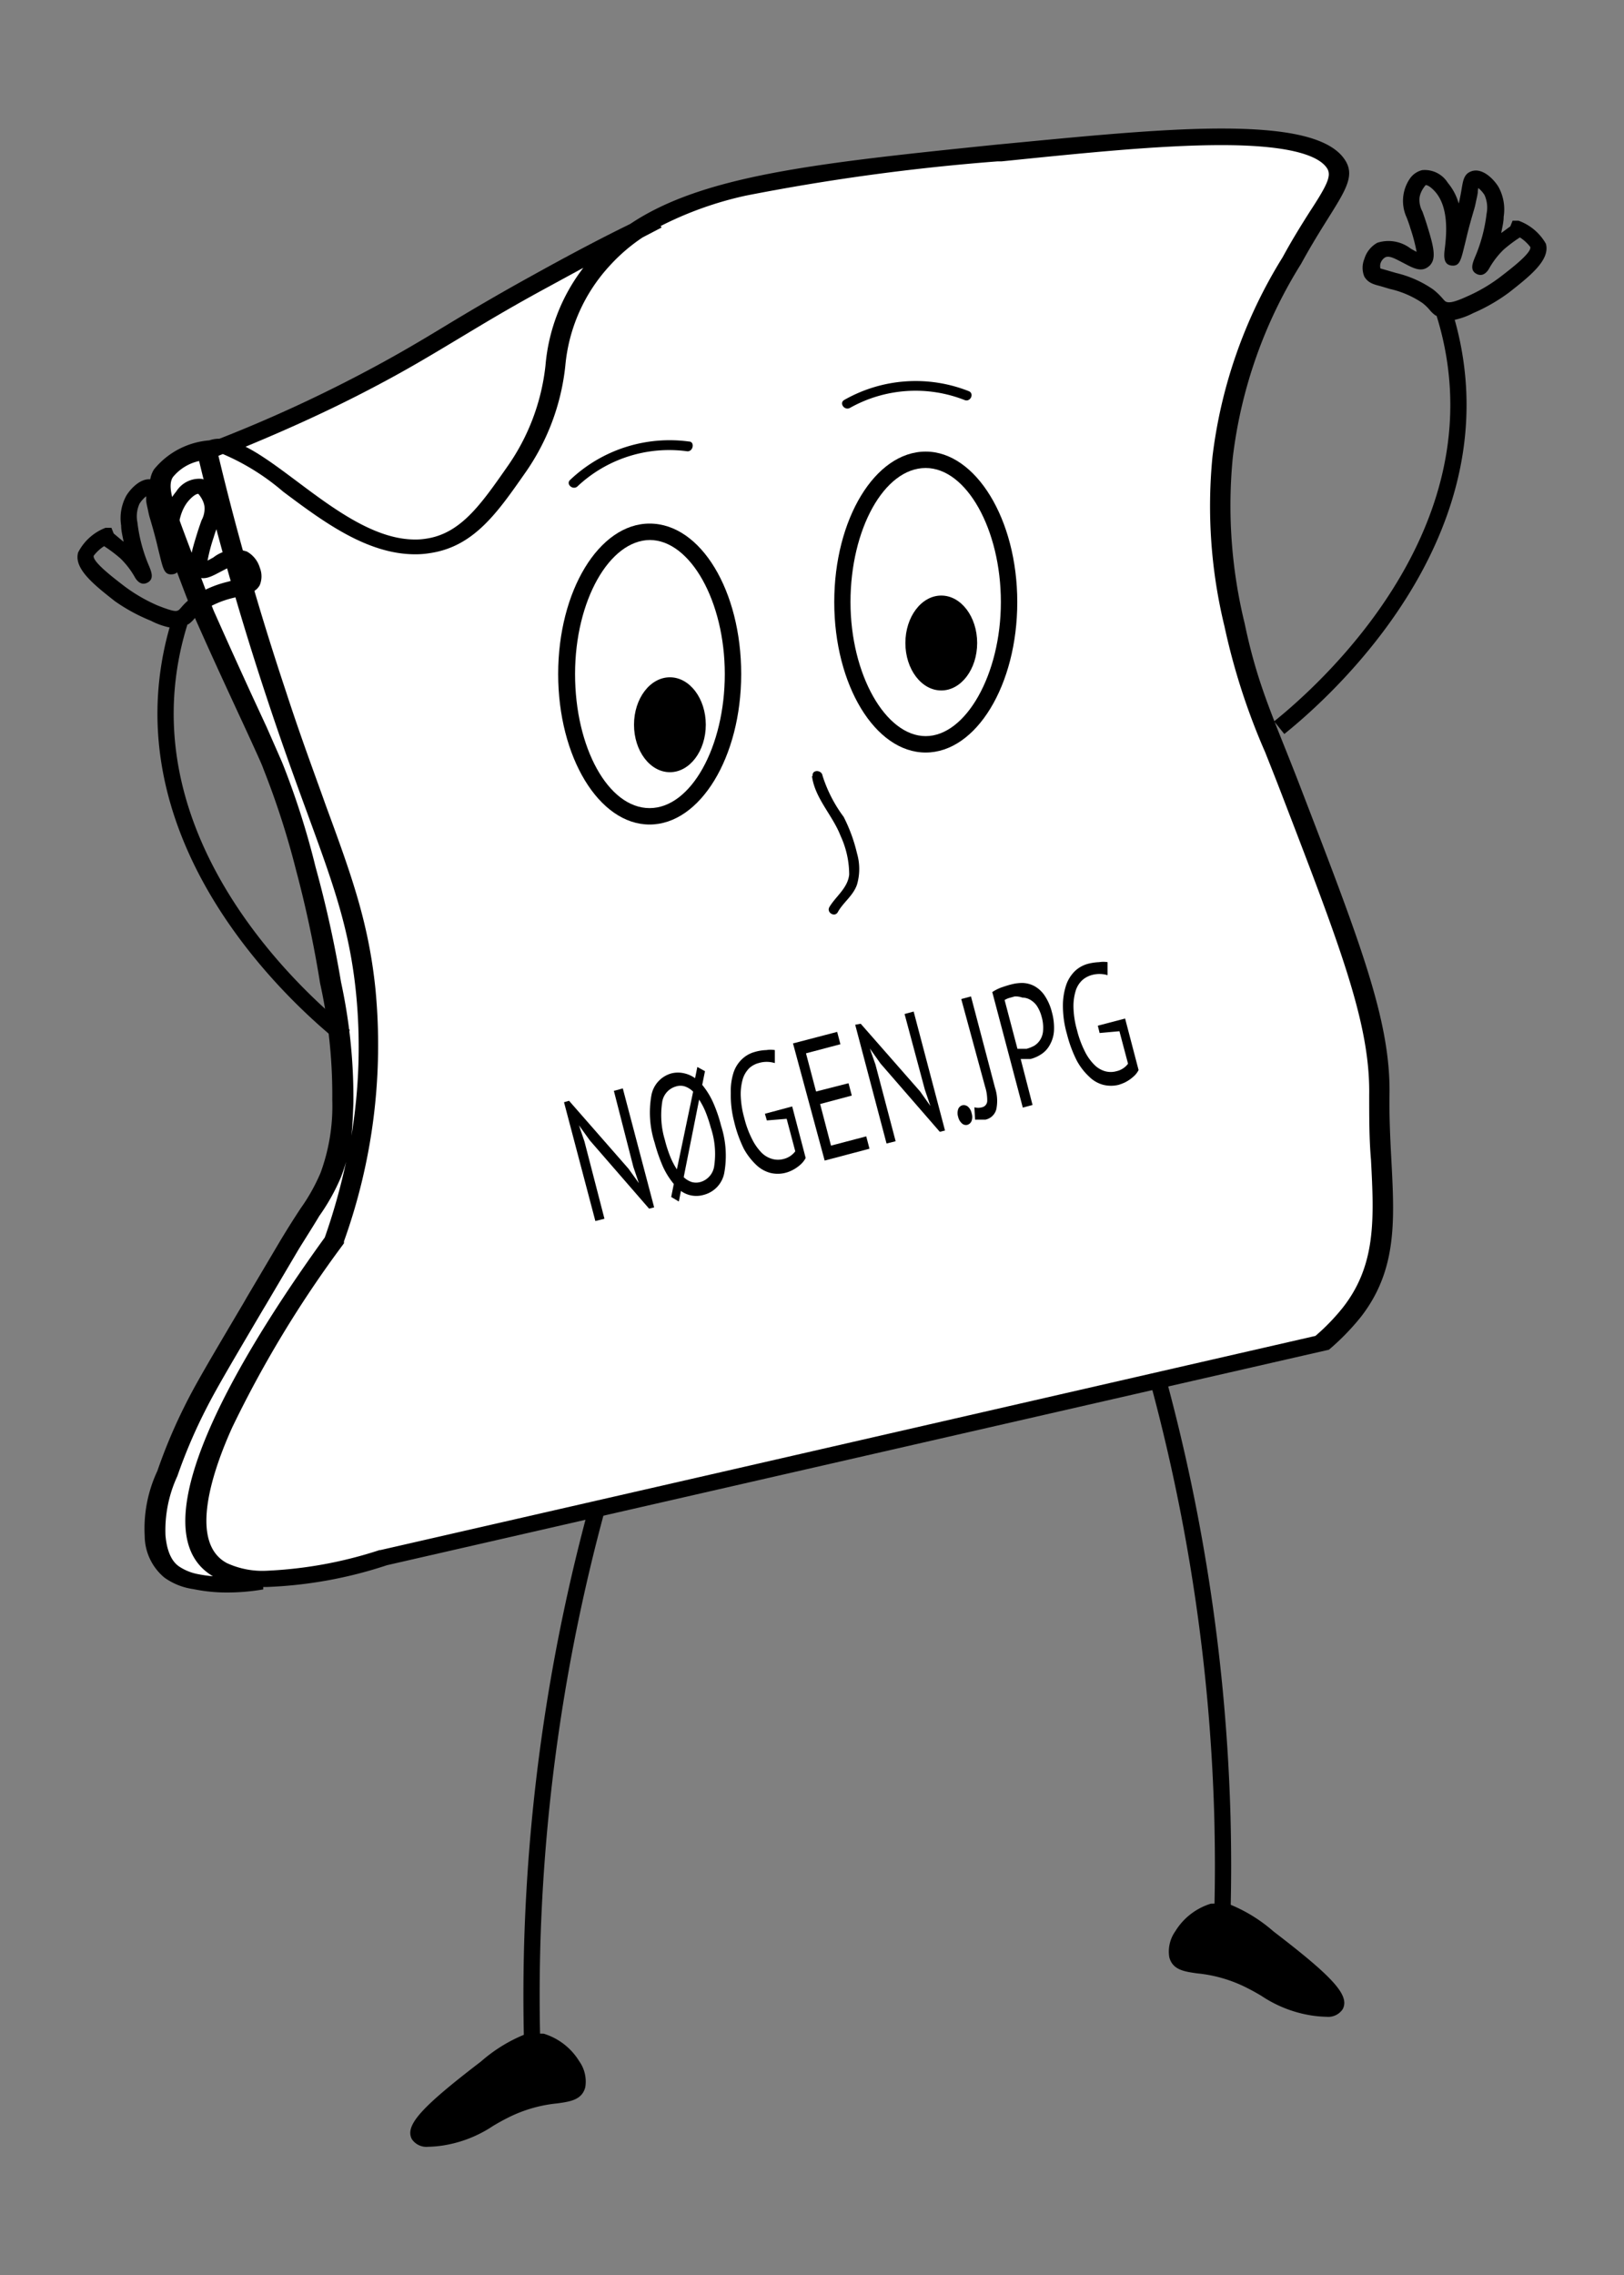 <svg id="Layer_1" data-name="Layer 1" xmlns="http://www.w3.org/2000/svg" width="100" height="140" viewBox="0 0 100 140"><rect x="0" y="0" width="100" height="140" fill="#808080" stroke="none"/><defs><style>.cls-1{fill:#fff;}.cls-2{fill:none;stroke:#000;stroke-miterlimit:10;}</style></defs><title>pic1</title><path d="M88.39,19.41a1.84,1.84,0,0,1-.35-.33,2.84,2.84,0,0,0-.46-.44,5.88,5.88,0,0,0-2-.86l-.57-.17c-.43-.11-.77-.2-1-.59a1.42,1.42,0,0,1,0-1.08,1.69,1.69,0,0,1,.8-1,2.24,2.24,0,0,1,2.07.37l.35.19a10.65,10.65,0,0,0-.37-1.41c-.09-.3-.17-.52-.25-.72A2.43,2.43,0,0,1,86.81,11a1.29,1.29,0,0,1,.76-.53,1.67,1.67,0,0,1,1.58.78,3.39,3.39,0,0,1,.67,1.27,1.93,1.93,0,0,0,.05-.2c.06-.28.1-.5.13-.68.09-.54.15-.93.58-1.09.66-.26,1.37.43,1.69.95a2.88,2.88,0,0,1,.32,1.84c0,.34-.09.65-.15,1l.56-.41h0l.14-.35.36,0A3.17,3.17,0,0,1,95.19,15c.28,1-1,2-2.27,3a11,11,0,0,1-2.21,1.27,4.5,4.5,0,0,1-1.34.45M91,11.75c0,.19-.07.43-.13.73s-.11.43-.16.61-.14.46-.33,1.2c-.08.32-.14.59-.2.82-.23.94-.31,1.29-.81,1.23s-.46-.6-.41-1c.09-.75.3-2.49-.56-3.51-.41-.47-.61-.44-.61-.44s-.32.34-.38.77a1.49,1.49,0,0,0,.18.86c.07.2.16.45.26.77.36,1.16.61,2,.27,2.45a.57.57,0,0,1-.15.16c-.47.39-1,.07-1.54-.21s-.88-.48-1.14-.35a.67.67,0,0,0-.29.39.66.66,0,0,0,0,.29l.35.1.62.18a6.72,6.72,0,0,1,2.26,1,3.92,3.92,0,0,1,.61.58c.14.16.16.18.27.21s.36.05,1.21-.34h0a10.09,10.09,0,0,0,2-1.16c.65-.5,2-1.52,1.91-1.89a2.52,2.52,0,0,0-.64-.59,8.79,8.79,0,0,0-1,.75,5.08,5.08,0,0,0-.87,1.12c-.08.15-.35.6-.79.38s-.25-.67-.12-1a9.64,9.64,0,0,0,.73-2.72A1.88,1.88,0,0,0,91.41,12a1.86,1.86,0,0,0-.38-.43A1.55,1.55,0,0,0,91,11.75Z"/><path d="M85.56,67.35c.07-4.48-1.74-9.18-5.35-18.56-1.72-4.5-2.73-6.41-3.57-10.43a30.49,30.49,0,0,1-.73-10.2,28.93,28.93,0,0,1,4.21-11.93c2.06-3.77,3.53-5,2.74-6.32-.9-1.51-3.77-2-7.65-2s-8.9.52-13.94,1c-11,1.13-18,1.88-22.46,4.87-2.05,1-4.1,2.1-6.1,3.21-2.32,1.28-3.94,2.25-5.38,3.12-1.65,1-3.07,1.84-5.11,2.91A86.94,86.94,0,0,1,13.51,27h0a1.79,1.79,0,0,0-.62.1,4.88,4.88,0,0,0-3.41,1.79c-.58.94-.12,2.17.72,4.4v0c1,2.77,1.56,4.16,1.75,4.62.45,1,.76,1.73,2.27,5l1,2.16c.88,1.92.91,2,1,2.25a50.16,50.16,0,0,1,2,6.19,70.09,70.09,0,0,1,1.49,7,31.76,31.76,0,0,1,.75,7.17,11.89,11.89,0,0,1-.72,4.49,11.53,11.53,0,0,1-1.22,2.18c-.33.5-.73,1.12-1.26,2l-2.06,3.48-.2.35c-2.63,4.44-3.1,5.26-3.79,6.67a32.77,32.77,0,0,0-1.52,3.67,8.35,8.35,0,0,0-.78,4,3.36,3.36,0,0,0,1.21,2.56,4,4,0,0,0,1.78.71A10.09,10.09,0,0,0,14,98a13.11,13.11,0,0,0,2.21-.19l0-.15h.25a26.61,26.61,0,0,0,7.37-1.34l58-13.26a14.75,14.75,0,0,0,2-2.06C86.79,77.15,85.48,73,85.56,67.35Z"/><path class="cls-1" d="M22.91,23.88c2.07-1.08,3.51-1.95,5.18-2.95,1.42-.85,3-1.82,5.33-3.09l2.5-1.36a11.44,11.44,0,0,0-2.33,6,13.29,13.29,0,0,1-2.36,6.25c-1.61,2.3-2.86,4.11-5,4.42a3.89,3.89,0,0,1-.68.05c-3.73,0-7.55-4.26-10.43-5.71C17.85,26.36,20.46,25.17,22.91,23.88Z"/><path class="cls-1" d="M19.43,53.35a48.78,48.78,0,0,0-2-6.29c-.11-.27-.13-.31-1-2.29l-1-2.16c-1.51-3.3-1.81-4-2.26-5-.18-.44-.7-1.82-1.74-4.58v0c-.78-2.08-1.14-3.1-.79-3.66a2.87,2.87,0,0,1,1.62-1c1.32,5.49,2.78,10.39,4.18,14.61,3,9.08,4.89,12.33,5.48,18.1a33.55,33.55,0,0,1-.28,8.81c.07-.65.09-1.31.12-2A33.5,33.5,0,0,0,21,60.44,70.34,70.34,0,0,0,19.43,53.35Z"/><path class="cls-1" d="M11,96.38c-.17-.13-.69-.52-.81-1.89a7.9,7.9,0,0,1,.73-3.65,32.28,32.28,0,0,1,1.49-3.58c.68-1.38,1.14-2.19,3.75-6.61l.21-.35,2.05-3.47c.53-.85.92-1.46,1.24-2a12.69,12.69,0,0,0,1.31-2.33,10,10,0,0,0,.34-1A38.16,38.16,0,0,1,20,76.15C16.1,81.54,7.86,93.9,13.11,97a8.49,8.49,0,0,1-.92-.13A3.15,3.15,0,0,1,11,96.38Z"/><path class="cls-1" d="M82.66,80.5A13,13,0,0,1,81,82.21L44.5,90.57,23.42,95.39h-.05l0,0a25.88,25.88,0,0,1-6.93,1.27,5.21,5.21,0,0,1-2.47-.47c-2.41-1.29-.83-5.79.33-8.35a69,69,0,0,1,6.8-11.22l.08-.11,0-.12a35.78,35.78,0,0,0,1.94-15.51c-.42-4.1-1.47-7-3.06-11.32-.71-2-1.53-4.17-2.45-7-1.59-4.77-3-9.65-4.16-14.51l.27-.11a14.3,14.3,0,0,1,3.72,2.32c2.41,1.8,5.14,3.85,8.12,3.85a5.29,5.29,0,0,0,.9-.07c2.7-.39,4.15-2.47,5.83-4.87l0,0a14,14,0,0,0,2.52-6.66A10.46,10.46,0,0,1,37.5,16.4a10.89,10.89,0,0,1,2.07-1.79L40.74,14l-.06-.09a21.76,21.76,0,0,1,5.24-1.87A133.46,133.46,0,0,1,61.43,9.93l.25,0c5-.51,9.75-1,13.53-1h0c4.67,0,6.12.79,6.52,1.45.26.44,0,1-1.08,2.65-.47.74-1.05,1.66-1.67,2.8a30,30,0,0,0-4.32,12.27,31.24,31.24,0,0,0,.74,10.45,40.49,40.49,0,0,0,2.5,7.73c.33.83.7,1.76,1.11,2.83,3.57,9.28,5.36,13.93,5.3,18.26,0,1.43,0,2.75.11,4C84.61,75,84.75,77.86,82.66,80.5Z"/><path d="M36.32,70.18l-.67-.93h0l.34,1L37.22,75l-.56.14-1.93-7.31.31-.09,3.66,4.18.64.89h0l-.34-1L37.8,67.13l.55-.15,1.93,7.32-.31.08Z"/><path d="M41.49,72.86a4.78,4.78,0,0,1-.67-1.07,10.45,10.45,0,0,1-.51-1.47,6.06,6.06,0,0,1-.2-2.91,1.72,1.72,0,0,1,1.25-1.36,1.69,1.69,0,0,1,.77,0,1.82,1.82,0,0,1,.67.3l.14-.69.47.26-.17.84a4.82,4.82,0,0,1,.66,1.06,8.74,8.74,0,0,1,.5,1.45,6,6,0,0,1,.2,2.9,1.72,1.72,0,0,1-1.27,1.36,1.61,1.61,0,0,1-1.4-.24l-.13.65-.47-.28Zm-.55-2.71a7.88,7.88,0,0,0,.32,1,4.4,4.4,0,0,0,.42.81l1-4.78a1.29,1.29,0,0,0-.5-.32.89.89,0,0,0-.56,0,1.18,1.18,0,0,0-.85,1A5.27,5.27,0,0,0,40.94,70.15Zm2.83-.75a8.62,8.62,0,0,0-.31-.94,4.49,4.49,0,0,0-.41-.79l-.95,4.77a1.33,1.33,0,0,0,.49.3,1,1,0,0,0,.54,0,1.19,1.19,0,0,0,.85-1A5.09,5.09,0,0,0,43.77,69.4Z"/><path d="M47.1,68.54l1.68-.45.83,3.17a1.37,1.37,0,0,1-.21.3,1.87,1.87,0,0,1-.3.26,2,2,0,0,1-.35.21,1.92,1.92,0,0,1-1.31.15,2,2,0,0,1-.87-.49,4.08,4.08,0,0,1-.77-1A8,8,0,0,1,45.2,69,6.42,6.42,0,0,1,45,67.26,3.73,3.73,0,0,1,45.17,66a2,2,0,0,1,.54-.84,1.82,1.82,0,0,1,.75-.42,2.82,2.82,0,0,1,.73-.12,1.7,1.7,0,0,1,.52,0l0,.8a1.71,1.71,0,0,0-1,0,1.4,1.4,0,0,0-.56.3,1.63,1.63,0,0,0-.4.64,3.35,3.35,0,0,0-.14,1,5.67,5.67,0,0,0,.22,1.44,6.06,6.06,0,0,0,.47,1.28,3.33,3.33,0,0,0,.58.84,1.52,1.52,0,0,0,.67.4,1.32,1.32,0,0,0,.71,0,1.28,1.28,0,0,0,.71-.47l-.53-2-1.22.1Z"/><path d="M48.83,64.21l2.72-.71.2.76-2.12.56.62,2.35,2-.51.2.76-1.95.52.67,2.56,2.17-.57.2.76-2.76.73Z"/><path d="M54.22,65.45l-.66-.93h0l.35,1,1.24,4.71-.56.14-1.93-7.31L53,63l3.66,4.17.63.89h0l-.34-1L55.7,62.4l.56-.15,1.93,7.32-.32.08Z"/><path d="M59,68.73a.75.75,0,0,1,0-.47.38.38,0,0,1,.25-.24.4.4,0,0,1,.35.08.74.74,0,0,1,.23.41.72.72,0,0,1,0,.46.4.4,0,0,1-.26.25.36.36,0,0,1-.34-.09A.75.75,0,0,1,59,68.73Z"/><path d="M59.19,61.48l.6-.16,1.48,5.62a2.57,2.57,0,0,1,.08,1.32.88.88,0,0,1-.66.64l-.14,0-.18,0h-.18l-.15,0L60,68.14a.84.84,0,0,0,.47,0,.41.41,0,0,0,.32-.41,2.74,2.74,0,0,0-.13-.85Z"/><path d="M61.1,61.05a2.84,2.84,0,0,1,.55-.28c.21-.07.41-.14.62-.19a2.61,2.61,0,0,1,.69-.09,1.66,1.66,0,0,1,.71.18,1.82,1.82,0,0,1,.63.56,3.21,3.21,0,0,1,.47,1.05,3.58,3.58,0,0,1,.13,1.16,2,2,0,0,1-.25.85,1.57,1.57,0,0,1-.51.57,2.15,2.15,0,0,1-.69.31l-.12,0-.17,0-.18,0h-.13L63.58,68l-.6.16Zm1.38.27-.36.1a1.29,1.29,0,0,0-.26.12l.79,3h.12l.17,0,.17,0,.11,0a2.11,2.11,0,0,0,.47-.19,1.13,1.13,0,0,0,.36-.36,1.21,1.21,0,0,0,.18-.58,2.41,2.41,0,0,0-.09-.84,2.27,2.27,0,0,0-.3-.68,1.29,1.29,0,0,0-.41-.37,1,1,0,0,0-.48-.13A1.24,1.24,0,0,0,62.48,61.32Z"/><path d="M67.6,63.12l1.68-.44.83,3.17a1.37,1.37,0,0,1-.21.3,2.55,2.55,0,0,1-.3.26,2.5,2.5,0,0,1-.35.21,3.44,3.44,0,0,1-.37.14,2,2,0,0,1-.94,0,1.94,1.94,0,0,1-.87-.5,3.85,3.85,0,0,1-.77-1,7.89,7.89,0,0,1-.6-1.62,6.3,6.3,0,0,1-.25-1.76,4,4,0,0,1,.21-1.29,2.2,2.2,0,0,1,.55-.85,1.88,1.88,0,0,1,.75-.42,3.24,3.24,0,0,1,.72-.11,1.64,1.64,0,0,1,.52,0l0,.8a1.75,1.75,0,0,0-1,0,1.48,1.48,0,0,0-.56.31,1.5,1.5,0,0,0-.4.64,3.26,3.26,0,0,0-.14,1,5.67,5.67,0,0,0,.22,1.44,6.27,6.27,0,0,0,.47,1.28,3.09,3.09,0,0,0,.58.83,1.54,1.54,0,0,0,.67.41,1.32,1.32,0,0,0,.71,0,1.22,1.22,0,0,0,.71-.46l-.53-2-1.22.11Z"/><path d="M40,32.22c-3.11,0-5.63,4.14-5.63,9.26s2.52,9.26,5.63,9.26,5.64-4.15,5.64-9.26S43.16,32.22,40,32.22Z"/><path d="M57,27.79c-3.11,0-5.63,4.15-5.63,9.26s2.52,9.26,5.63,9.26,5.64-4.15,5.64-9.26S60.07,27.79,57,27.79Z"/><path d="M59.4,24.62a8.25,8.25,0,0,0-7.06.48c-.34.19-.69-.3-.35-.49a8.89,8.89,0,0,1,7.66-.54c.36.14.11.69-.25.55Z"/><path d="M50,47.77c.18,1.36,1.27,2.4,1.76,3.67a5.69,5.69,0,0,1,.53,2.38c-.09.84-.83,1.34-1.22,2-.19.34.33.65.52.31.33-.6.94-1,1.18-1.69a3.43,3.43,0,0,0,0-1.93,9.86,9.86,0,0,0-.82-2.24,8.56,8.56,0,0,1-1.3-2.53c-.05-.38-.66-.39-.61,0Z"/><path class="cls-1" d="M57,28.8c2.51,0,4.63,3.78,4.63,8.25S59.46,45.3,57,45.3s-4.63-3.78-4.63-8.25S54.44,28.8,57,28.8"/><ellipse cx="57.96" cy="39.57" rx="2.21" ry="2.92"/><path class="cls-1" d="M40,33.23c2.51,0,4.63,3.78,4.63,8.25S42.55,49.73,40,49.73,35.41,46,35.41,41.48s2.12-8.25,4.63-8.25"/><ellipse cx="41.25" cy="44.6" rx="2.21" ry="2.92"/><path d="M42.3,27.77a8.24,8.24,0,0,0-6.74,2.16c-.28.26-.74-.14-.45-.4a8.9,8.9,0,0,1,7.31-2.36c.38,0,.27.65-.12.6Z"/><path class="cls-2" d="M78.77,44.78c2-1.61,11.69-9.81,11-21a19,19,0,0,0-1-5"/><path d="M11.61,38.41a1.84,1.84,0,0,0,.35-.33,2.84,2.84,0,0,1,.46-.44,5.88,5.88,0,0,1,2-.86l.57-.17c.43-.11.77-.2,1-.59A1.42,1.42,0,0,0,16,34.94a1.69,1.69,0,0,0-.8-1,2.24,2.24,0,0,0-2.07.37l-.35.19a10.65,10.65,0,0,1,.37-1.41c.09-.3.17-.52.25-.72A2.43,2.43,0,0,0,13.19,30a1.29,1.29,0,0,0-.76-.53,1.67,1.67,0,0,0-1.58.78,3.39,3.39,0,0,0-.67,1.27,1.93,1.93,0,0,1,0-.2c-.06-.28-.1-.5-.13-.68-.09-.54-.15-.93-.58-1.09-.66-.26-1.37.43-1.69.95a2.88,2.88,0,0,0-.32,1.84c0,.34.09.65.15,1L7,32.83H7l-.14-.35-.36,0A3.17,3.17,0,0,0,4.81,34c-.28,1,1,2,2.27,3A11,11,0,0,0,9.29,38.2a4.5,4.5,0,0,0,1.34.45M9,30.75c0,.19.07.43.13.73s.11.43.16.61.14.46.33,1.2c.08.32.14.59.2.82.23.94.31,1.29.81,1.23s.46-.6.41-1c-.09-.75-.3-2.49.56-3.51.41-.47.61-.44.61-.44s.32.34.38.77a1.49,1.49,0,0,1-.18.86c-.07.2-.16.45-.26.77-.36,1.16-.61,2-.27,2.45a.57.57,0,0,0,.15.16c.47.39,1,.07,1.54-.21s.88-.48,1.14-.35a.67.67,0,0,1,.29.39.66.66,0,0,1,0,.29l-.35.1-.62.18a6.72,6.72,0,0,0-2.26,1,3.92,3.92,0,0,0-.61.58c-.14.16-.16.18-.27.21s-.36,0-1.21-.34h0a10.09,10.09,0,0,1-2-1.16c-.65-.5-2-1.52-1.91-1.89a2.52,2.52,0,0,1,.64-.59,8.79,8.79,0,0,1,1,.75,5.08,5.08,0,0,1,.87,1.12c.08.15.35.6.79.38s.25-.67.12-1a9.64,9.64,0,0,1-.73-2.72A1.88,1.88,0,0,1,8.59,31,1.86,1.86,0,0,1,9,30.54,1.55,1.55,0,0,1,9,30.75Z"/><path class="cls-2" d="M21.23,63.78c-2-1.61-11.69-9.81-11-21a19,19,0,0,1,1-5"/><path d="M32.48,125.13a9.48,9.48,0,0,0-2.86,1.73c-3.7,2.83-4.7,3.94-4.26,4.78a1.08,1.08,0,0,0,1,.47,7.14,7.14,0,0,0,.92-.08,7.68,7.68,0,0,0,3.09-1.21c.27-.16.55-.32.85-.47a8.58,8.58,0,0,1,3.09-.91c.79-.11,1.53-.21,1.73-1a2.15,2.15,0,0,0-.37-1.59,3.91,3.91,0,0,0-2.19-1.7"/><path class="cls-2" d="M36.77,92.78a114.73,114.73,0,0,0-4,27q-.08,3.09,0,6"/><path d="M75.56,117.13a9.48,9.48,0,0,1,2.86,1.73c3.7,2.83,4.7,3.94,4.26,4.78a1.07,1.07,0,0,1-1,.47,7.14,7.14,0,0,1-.92-.08,7.68,7.68,0,0,1-3.09-1.21c-.27-.16-.55-.32-.85-.47a8.58,8.58,0,0,0-3.09-.91c-.79-.11-1.53-.21-1.73-1a2.15,2.15,0,0,1,.37-1.59,3.91,3.91,0,0,1,2.19-1.7"/><path class="cls-2" d="M71.27,84.78a114.73,114.73,0,0,1,4,27q.08,3.09,0,6"/></svg>
